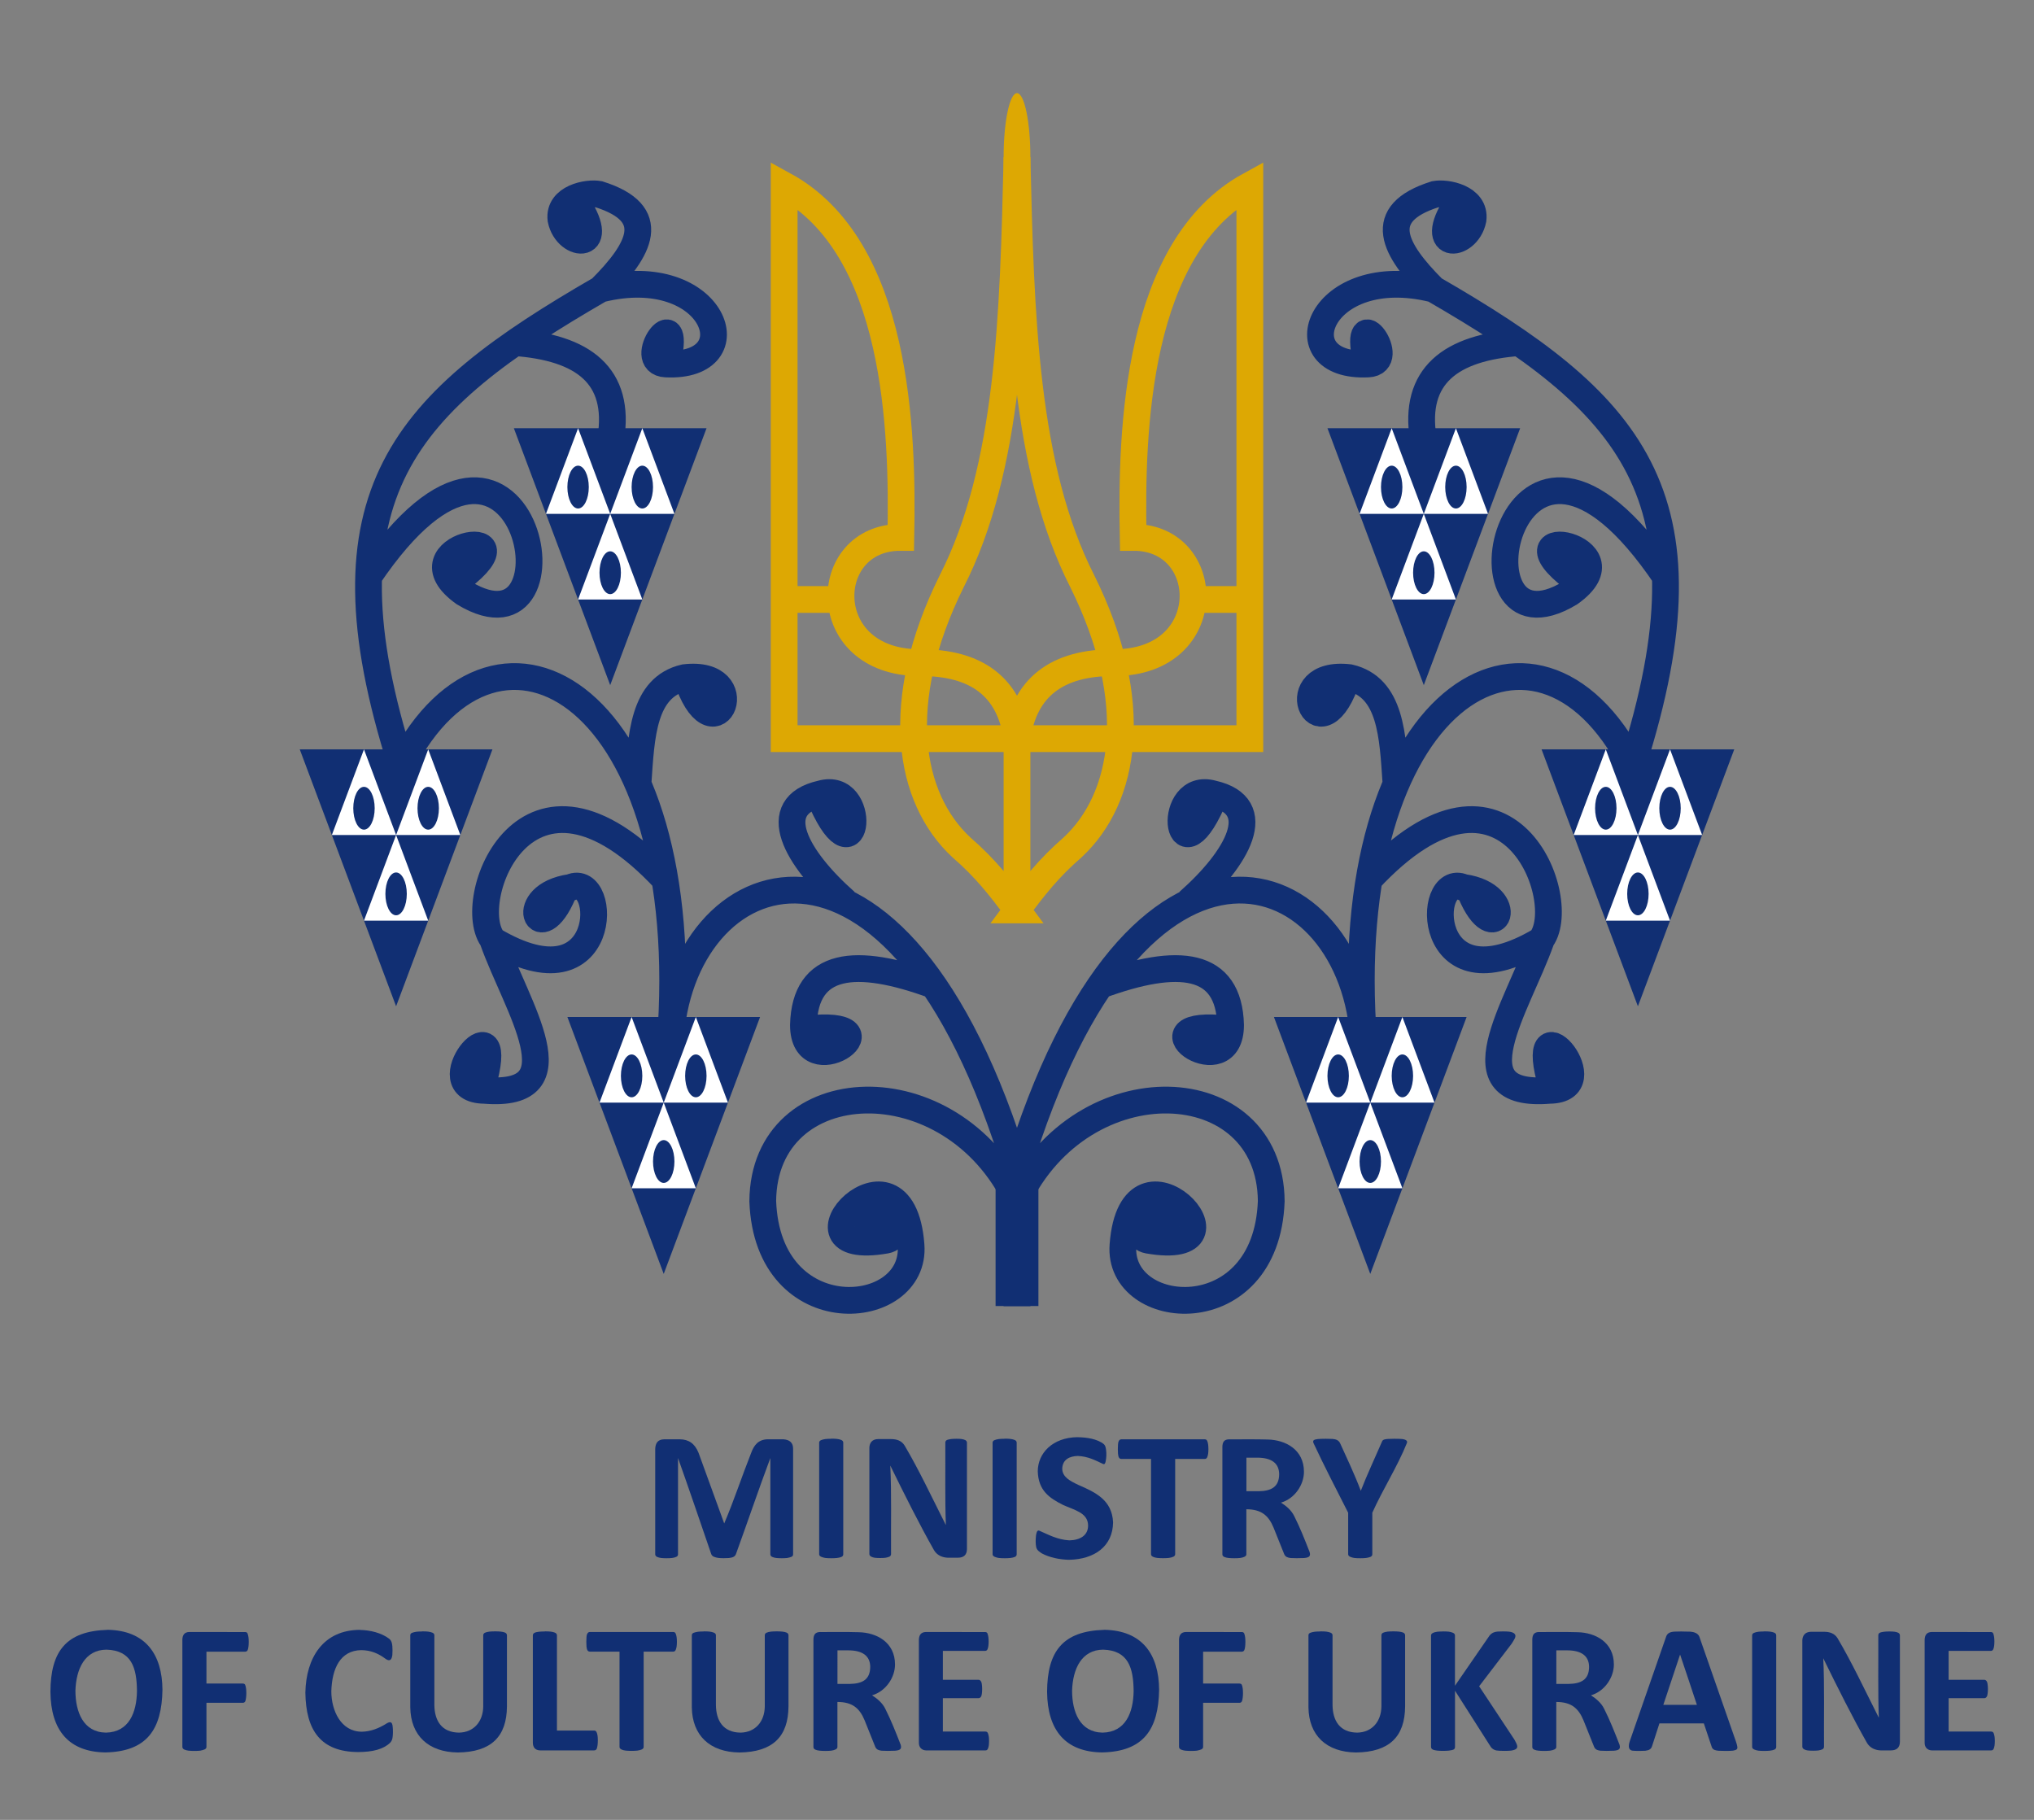<?xml version="1.0" encoding="UTF-8" standalone="no"?>
<svg version="1.1" width="380" height="340" 
	xmlns="http://www.w3.org/2000/svg" 
	xmlns:xlink="http://www.w3.org/1999/xlink" fill="#112f73">
<rect width="100%" height="100%" fill="#808080" stroke="none"/>
<g transform="translate(20,0)">

<!--trident-->
<path style="fill:none;stroke:#dda803;stroke-width:5px" 
	d="m 170,170 c -3.1,-4.2 -5.9,-7.8 -10.4,-11.7 c -9.9,-9.2 -13,-27.1 -1.8,-49.7 c 10.8,-21.2 11.5,-49.7 12.2,-79.2 
	c 0.7,29.5 1.4,58.0 12.2,79.2 c 11.2,22.6 8.1,40.5 -1.8,49.7 c -4.5,3.9 -7.3,7.5 -10.4,11.7 z 
	v -32"/>
<path id="left_part_of_trident" style="fill:none;stroke:#dda803;stroke-width:5px" 
	d="m 170,138 h -43.5 l 0,-103.4 c 21.2,11.6 22.2,45.7 21.8,65.8 -15.1,-0.1 -15.8,23.3 3.4,23.4 10.9,-0.1 17,4.7 18.3,14.2 z 
	m -45,-26 h12"/>
<use xlink:href="#left_part_of_trident" transform="scale(-1,1) translate(-340,0)"/>
<ellipse fill="#dda803" cx="170" cy="29.4" rx="2.5" ry="12"/>


<!--branches-->
<g id="left_branch">
	<path style="fill:none;stroke:#112f73;stroke-width:5px" d="
		M 170,244 V 218.8 C 147.7,145 106.8,160.7 105.2,194.9 C 110.3,130.1 73,107.9 55,142.9 
			C 38.8,92.1 55.7,75.1 92.2,54 c 21.4,-5.3 28.4,14.8 12.2,14 
			c -5.9,-0.3 2.9,-12.4 0.4,-0.83
		M 92.2,54 C 99.6,46.6 103.3,39.9 91.9,36.3 
			c -2.1,-0.4 -7.6,0.6 -7.1,4.7 1.1,5.5 9.3,5.9 2.5,-3.7
		M 76,64 C 89,64.9 96,70.2 94.1,82 
		M 48.8,107.8 c 29.5,-43.7 40.7,16.8 17.9,3 
			C 54.3,102 80,97.3 66.1,108
		M 99.2,146.3 c 0.6,-8.8 0.9,-17.9 8.7,-19.7 
			c 12.8,-1.5 5.9,14.8 0.8,1.2
		M 104.3,164.4 c -26.1,-28.1 -38,4.3 -32.1,11.3 21.8,12.9 21.5,-13 14.4,-9.9 
			c -10.4,1.5 -5.9,11.8 -1.4,1.1
		M 72.1,175.7 c 4.4,12.4 16.2,29.5 -1.6,28 
			c -10.6,-0.1 3.8,-17.2 0,-2.3
		M 138,168.5 c -9.3,-8.2 -14.7,-17.9 -4.6,-20.2 
			c 8.8,-2.5 7,16.7 0.2,1.7
		M 154.5,184.1 c -14.7,-5.4 -24.1,-4.4 -24.4,7.4 
			c -0,11.4 17.4,-0.5 2.1,0.6
		M 170,224.3 c -12.3,-25.8 -47.3,-24.3 -47.5,0.1 0.9,24.5 28.8,22 27.7,8.2 
			c -1.7,-22.3 -25.2,2.7 -4.7,-0.9 3.9,-0.7 -0.6,-7.9 -5,-1.9"/>

  <g id="triangle">
	<path d="m 76,80 h36 l -18,48 l -18,-48 z"/>
	<g id="small_triangle">
		<path fill="white" d="M 82,96 l 6,-16 l 6,16 h-12 z"/>
		<ellipse cx="88" cy="91" rx="2" ry="4"/>
	</g>
	<use xlink:href="#small_triangle" transform="translate(12,0)"/>
	<use xlink:href="#small_triangle" transform="translate(6,16)"/>
  </g>
  <use xlink:href="#triangle" transform="translate(-40,60)"/>
  <use xlink:href="#triangle" transform="translate(10,110)"/>
</g>
<use xlink:href="#left_branch" transform="scale(-1,1) translate(-340,0)"/>
<rect x="166" y="220" width="8" height="24"/>

</g>


<!--text-->
	<!--Ministry-->
<path id="m" d="m 124.1,268.9 c -1.27,0.01 -1.65,0.8 -1.69,1.79 
	v 19.71 c 0.01,0.46 0.6,0.59 1.09,0.67 0.27,0.03 0.62,0.05 1.03,0.05 0.42,0 0.76,-0.02 1.03,-0.05 0.65,-0.1 
	1.1,-0.24 1.11,-0.67 v -18 c 2.11,5.92 4.16,11.99 6.22,17.98 0.19,0.46 0.75,0.59 1.3,0.68 0.27,0.03 0.6,0.05 
	0.99,0.05 0.39,0 0.72,-0.01 0.99,-0.03 0.74,-0.09 1.1,-0.24 1.31,-0.7 2.17,-5.97 4.23,-12.07 6.44,-17.98 
	v 18 c 0.01,0.47 0.6,0.59 1.09,0.67 0.27,0.03 0.62,0.05 1.03,0.05 0.42,0 0.77,-0.02 1.04,-0.05 0.64,-0.14 
	1.09,-0.22 1.09,-0.67 v -19.71 c 0.01,-1.15 -0.62,-1.69 -1.78,-1.79 h -3.03 c -1.74,0.06 -2.52,1.15 -3.04,2.58 
	-1.72,4.34 -3.22,8.92 -5.02,13.14 l -4.79,-13.18 c -0.72,-1.8 -1.89,-2.52 -3.49,-2.54 z"/>
<g id="in">
<path id="i" d="m 155.3,268.8 c -0.43,0 -0.79,0.02 -1.08,0.05 
	-0.67,0.11 -1.17,0.23 -1.18,0.67 v 20.88 c 0.01,0.41 0.65,0.58 1.16,0.67 0.3,0.03 0.66,0.05 1.09,0.05 
	0.44,0 0.81,-0.02 1.09,-0.05 0.65,-0.09 1.15,-0.21 1.16,-0.67 V 269.5 c -0.01,-0.47 -0.63,-0.59 -1.16,-0.67 
	-0.28,-0.03 -0.65,-0.05 -1.09,-0.05 z"/>
<path id="n" d="m 178.7,268.8 c -0.41,0 -0.75,0.02 -1.01,0.05 -0.68,0.11 -1.07,0.17 -1.08,0.68 0.03,5.04 -0.08,10.6 0.1,15.35 
	h -0.02 c -2.74,-5.43 -5.03,-10.32 -7.69,-14.82 -0.58,-0.94 -1.53,-1.2 -2.55,-1.2 h -2.41 c -1.15,0.01 
	-1.6,0.77 -1.62,1.61 v 19.88 c 0.02,0.42 0.54,0.61 1.01,0.68 0.26,0.03 0.59,0.05 0.99,0.05 0.41,0 0.75,-0.02 
	1.01,-0.05 0.62,-0.12 1.02,-0.22 1.04,-0.68 -0.04,-5.44 0.11,-11.38 -0.14,-16.54 2.69,5.5 5.55,11.19 
	8.17,15.81 0.58,0.97 1.55,1.36 2.55,1.4 h 1.91 c 1.09,-0 1.68,-0.53 1.69,-1.61 v -19.88 c -0.01,-0.48 
	-0.53,-0.6 -0.99,-0.68 -0.26,-0.03 -0.59,-0.05 -0.97,-0.05 z"/></g>
<use xlink:href="#i" transform="translate(32.4,0)"/>
<path id="s" d="m 201.3,268.5 c -4.66,0.06 -7.41,2.99 -7.42,6.38 0.11,3.61 2.18,5 4.7,6.27 2.12,0.97 4.65,1.45 4.7,3.81 
	0.03,1.92 -1.53,2.78 -3.5,2.82 -2.25,-0.13 -3.87,-1.05 -5.62,-1.81 -0.45,-0.19 -0.57,0.56 -0.62,0.99 
	-0.07,0.72 -0.09,1.41 0.05,2.1 0.15,0.61 0.63,0.86 1.04,1.15 1.47,0.79 3.38,1.17 5.13,1.2 4.68,-0.1 8.15,-2.49 
	8.19,-7.02 -0.21,-4.13 -3.23,-5.56 -6.49,-6.97 -1.6,-0.76 -2.98,-1.48 -3.01,-3.03 0.06,-1.76 1.42,-2.34 
	2.92,-2.38 1.88,0.08 3.26,0.81 4.72,1.5 0.32,0.13 0.4,-0.2 0.46,-0.43 0.16,-0.7 0.18,-1.5 0.1,-2.13 -0.05,-0.44 
	-0.13,-0.85 -0.39,-1.11 -1.23,-1.05 -3.38,-1.32 -4.96,-1.33 z"/>
<path id="t" d="m 209.5,268.9 c -0.47,0 -0.61,0.55 -0.63,0.97 -0.02,0.24 -0.03,0.53 -0.03,0.87 0,0.33 0.01,0.62 0.03,0.86 0.06,0.62 0.21,0.96 0.63,0.97 
	h 5.54 v 17.82 c 0.01,0.43 0.65,0.61 1.16,0.67 0.3,0.03 0.66,0.05 1.09,0.05 0.43,0 0.79,-0.02 1.08,-0.05 
	0.67,-0.1 1.17,-0.27 1.18,-0.67 v -17.82 h 5.54 c 0.45,-0.01 0.53,-0.51 0.62,-0.97 0.03,-0.24 0.05,-0.53 
	0.05,-0.86 0,-0.34 -0.02,-0.63 -0.05,-0.87 -0.1,-0.59 -0.21,-0.97 -0.62,-0.97 z"/>
<path id="r" d="M 229.7,268.9 c -1.05,0 -1.31,0.55 
	-1.33,1.42 v 20.08 c -0,0.46 0.58,0.6 1.14,0.67 0.3,0.03 0.66,0.05 1.09,0.05 0.44,0 0.81,-0.02 1.09,-0.05 
	0.66,-0.1 1.16,-0.3 1.16,-0.67 v -8.43 c 2.79,0.01 4.14,1.15 5.09,3.45 l 1.98,4.94 c 0.25,0.55 0.68,0.65 
	1.2,0.72 0.28,0.02 0.67,0.03 1.14,0.03 0.57,0 1.02,-0.01 1.35,-0.03 1.01,-0.08 1.27,-0.36 1.06,-1.11 
	-0.96,-2.46 -1.79,-4.56 -2.87,-6.71 -0.55,-1.13 -1.52,-1.92 -2.48,-2.53 2.62,-0.77 4.29,-3.38 4.29,-5.76 
	0,-4.14 -3.42,-5.96 -6.77,-6.03 -2.31,-0.07 -4.73,-0.03 -7.16,-0.03 z 
		m 3.16,3.43 h 2.02 c 2.52,0 4.08,0.93 4.1,3.09 -0.02,2.44 -1.55,3.14 -3.83,3.18 h -2.29 z"/>
<path id="y" d="m 247.7,268.8 c -0.63,0 -1.12,0.02 -1.47,0.05 -0.79,0.09 -1.03,0.26 -0.84,0.75 1.97,4.25 4.31,8.72 6.48,13.02 
	v 7.78 c 0.01,0.42 0.67,0.59 1.16,0.67 0.28,0.03 0.65,0.05 1.09,0.05 0.43,0 0.79,-0.02 1.08,-0.05 0.66,-0.1 
	1.17,-0.22 1.18,-0.67 v -7.78 c 1.97,-4.4 4.67,-8.57 6.46,-13.02 0.18,-0.43 -0.24,-0.67 -0.84,-0.75 -0.35,-0.03 
	-0.85,-0.05 -1.5,-0.05 -0.49,0 -0.88,0.01 -1.18,0.03 -0.51,0.04 -0.93,0.09 -1.09,0.41 -1.37,3.17 -2.9,6.42 
	-4,9.28 -1.15,-3.06 -2.68,-6.28 -3.88,-8.92 -0.3,-0.56 -0.76,-0.71 -1.4,-0.77 -0.31,-0.02 -0.72,-0.03 -1.25,-0.03 z"/>


	<!--of...of-->
<g id="of">
	<path id="o" d="m 20.1,304.5 c -7.7,0.22 -10.65,3.95 -10.68,11.59 
		0.07,7.22 3.47,11.22 10.27,11.31 7.8,-0.16 10.54,-4.34 10.66,-11.71 -0.05,-6.66 -3.2,-11.08 -10.25,-11.2 z 
			M 19.9,308.2 c 4.69,0.14 5.65,3.39 5.69,7.74 -0.06,4 -1.49,7.68 
			-5.81,7.76 -4.25,-0.08 -5.68,-3.89 -5.69,-7.83 0.13,-4.09 1.77,-7.64 5.81,-7.67 z"/>
	<path id="f" d="M 35.4,304.9 c -0.98,0 -1.31,0.62 -1.33,1.42 v 20.05 c 0.02,0.49 0.62,0.62 1.16,0.7 0.3,0.03 0.66,0.05 
		1.09,0.05 0.44,0 0.81,-0.02 1.09,-0.05 0.67,-0.15 1.15,-0.25 1.16,-0.7 v -8.24 h 6.79 c 0.52,-0.01 0.54,-0.5 
		0.61,-0.97 0.03,-0.23 0.05,-0.51 0.05,-0.85 0,-0.34 -0.02,-0.63 -0.05,-0.86 -0.11,-0.61 -0.14,-0.9 -0.61,-0.92 
		h -6.79 v -5.95 h 7.23 c 0.51,-0.02 0.55,-0.48 0.62,-0.96 0.03,-0.24 0.05,-0.53 0.05,-0.87 0,-0.34 -0.02,-0.63 
		-0.05,-0.87 -0.11,-0.59 -0.14,-0.97 -0.62,-0.97 z"/>
</g>
<use xlink:href="#of" transform="translate(186.2,0)"/>


	<!--culture-->
<path id="c" d="M 67.3,304.5 c -6.95,-0 -10.12,5.25 -10.25,11.71 0.09,7.09 2.88,11.08 9.86,11.12 2.75,-0.01 4.73,-0.53 5.98,-1.74 0.37,-0.39 
	0.44,-0.79 0.48,-1.23 0.02,-0.21 0.04,-0.45 0.04,-0.73 0,-0.41 -0.01,-0.74 -0.04,-0.97 -0.08,-1.08 -0.51,-1.05 
	-1.18,-0.65 -1.39,0.88 -2.93,1.49 -4.58,1.52 -3.94,0 -5.71,-3.99 -5.71,-7.55 0.13,-4.36 1.73,-7.63 5.59,-7.69 
	1.83,0.02 3.23,0.64 4.56,1.64 0.87,0.59 1.14,0.04 1.25,-0.72 0.02,-0.24 0.03,-0.53 0.03,-0.87 0,-0.32 
	-0.01,-0.59 -0.03,-0.8 -0.07,-0.67 -0.18,-1 -0.53,-1.33 -1.48,-1.17 -3.68,-1.66 -5.47,-1.69 z"/>
<path id="u" d="m 78.9,304.8 c -0.44,0 -0.81,0.02 -1.09,0.05 -0.71,0.13 -1.16,0.21 -1.16,0.67 v 13.45 c 0.07,5.26 3.37,8.38 8.9,8.44 
	6.2,-0.08 9.13,-2.94 9.16,-8.63 V 305.5 c -0.02,-0.5 -0.61,-0.6 -1.14,-0.67 -0.27,-0.03 -0.63,-0.05 -1.06,-0.05 
	-0.43,0 -0.8,0.02 -1.09,0.05 -0.68,0.1 -1.13,0.23 -1.14,0.67 v 13.31 c -0.03,2.79 -1.73,4.84 -4.53,4.89 
	-3.24,-0.04 -4.56,-2.22 -4.6,-5.14 V 305.5 c -0,-0.46 -0.61,-0.58 -1.16,-0.67 -0.28,-0.03 -0.64,-0.05 -1.08,-0.05 z"/>
<path id="l" d="m 101.8,304.8 c -0.43,0 -0.8,0.02 -1.09,0.05 -0.68,0.08 -1.15,0.22 -1.16,0.67 v 20.08 c 0.01,0.84 0.44,1.39 1.33,1.42 
	h 10.13 c 0.54,-0.01 0.55,-0.56 0.63,-1.01 0.03,-0.24 0.05,-0.53 0.05,-0.87 0,-0.34 -0.02,-0.63 -0.05,-0.86 
	-0.1,-0.59 -0.22,-0.95 -0.63,-0.97 h -6.96 V 305.5 c -0.01,-0.48 -0.68,-0.6 -1.16,-0.67 -0.28,-0.03 -0.65,-0.05 -1.09,-0.05 z"/>
<use xlink:href="#t" transform="translate(-99.3,36)"/>
<use xlink:href="#u" transform="translate(52.6,0)"/>
<use xlink:href="#r" transform="translate(-76.4,36)"/>
<path id="e" d="m 173,304.9 c -0.98,0.02 -1.29,0.61 -1.33,1.42 v 19.28 c -0.01,0.84 0.52,1.39 1.33,1.42 h 11.11 c 0.45,0.01 
	0.54,-0.48 0.62,-0.92 0.03,-0.23 0.05,-0.51 0.05,-0.84 0,-0.33 -0.02,-0.6 -0.05,-0.82 -0.11,-0.53 -0.15,-0.92 
	-0.62,-0.94 h -7.96 v -6.24 h 6.68 c 0.1,0 0.19,-0.03 0.27,-0.09 0.09,-0.06 0.16,-0.15 0.22,-0.27 0.06,-0.14 
	0.1,-0.31 0.12,-0.53 0.03,-0.22 0.05,-0.49 0.05,-0.82 0,-0.32 -0.02,-0.59 -0.05,-0.8 -0.02,-0.23 -0.06,-0.41 
	-0.12,-0.53 -0.06,-0.14 -0.13,-0.23 -0.22,-0.29 -0.08,-0.07 -0.17,-0.1 -0.27,-0.1 h -6.68 v -5.4 h 7.9 
	c 0.44,-0.01 0.53,-0.47 0.6,-0.92 0.03,-0.23 0.05,-0.5 0.05,-0.82 0,-0.34 -0.02,-0.62 
	-0.05,-0.84 -0.1,-0.57 -0.15,-0.94 -0.6,-0.94 z"/>


	<!--Ukraine-->
<use xlink:href="#u" transform="translate(167.8,0)"/>
<path id="k" d="m 269.6,304.8 c -0.43,0 -0.8,0.02 -1.09,0.05 -0.73,0.11 -1.15,0.33 -1.16,0.68 
	v 20.83 c 0,0.53 0.59,0.62 1.16,0.7 0.3,0.03 0.66,0.05 1.09,0.05 0.44,0 0.81,-0.02 1.09,-0.05 0.71,-0.12 
	1.14,-0.13 1.14,-0.7 v -10.49 l 6.68,10.49 c 0.2,0.31 0.6,0.58 1.03,0.67 0.33,0.06 0.87,0.08 1.61,0.08 
	0.47,0 0.85,-0.02 1.16,-0.05 0.95,-0.16 1.3,-0.43 1.09,-1.08 -0.05,-0.16 -0.19,-0.47 -0.45,-0.94 l -6.61,-10 
	6.07,-7.95 c 0.28,-0.44 0.48,-0.77 0.58,-0.97 0.41,-0.82 -0.2,-1.17 -1.03,-1.28 -0.3,-0.03 -0.67,-0.05 
	-1.13,-0.05 -0.44,0 -0.81,0.01 -1.09,0.03 -0.63,0.07 -1.07,0.27 -1.44,0.72 l -6.48,9.4 v -9.42 c 0,-0.44 
	-0.61,-0.59 -1.14,-0.68 -0.28,-0.03 -0.65,-0.05 -1.09,-0.05 z"/>
<use xlink:href="#r" transform="translate(57.9,36)"/>
<path id="a" d="m 314.2,304.8 c -0.58,0 -1.05,0.01 -1.4,0.03 -0.85,0.07 -1.27,0.31 -1.5,0.86 l -6.82,19.62 
	c -0.33,1 -0.2,1.64 0.48,1.76 0.3,0.03 0.71,0.05 1.23,0.05 0.49,0 0.88,-0.01 1.18,-0.03 
	0.75,-0.1 1.06,-0.3 1.25,-0.79 l 1.4,-4.32 h 8.3 l 1.49,4.44 c 0.2,0.53 0.72,0.61 1.27,0.67 0.33,0.02 
	0.79,0.03 1.37,0.03 0.56,0 1,-0.02 1.32,-0.05 0.71,-0.13 0.87,-0.3 0.8,-0.75 -0.03,-0.24 -0.12,-0.56 -0.26,-0.97 
	l -6.84,-19.6 c -0.24,-0.59 -0.93,-0.85 -1.66,-0.91 -0.4,-0.02 -0.94,-0.03 -1.61,-0.03 z 
		M 313.88,309.11 c 1.06,3.1 2.1,6.27 3.14,9.4 h -6.27 z"/>
<use xlink:href="#in" transform="translate(174.3,36)"/>
<use xlink:href="#e" transform="translate(187.9,0)"/>

</svg>